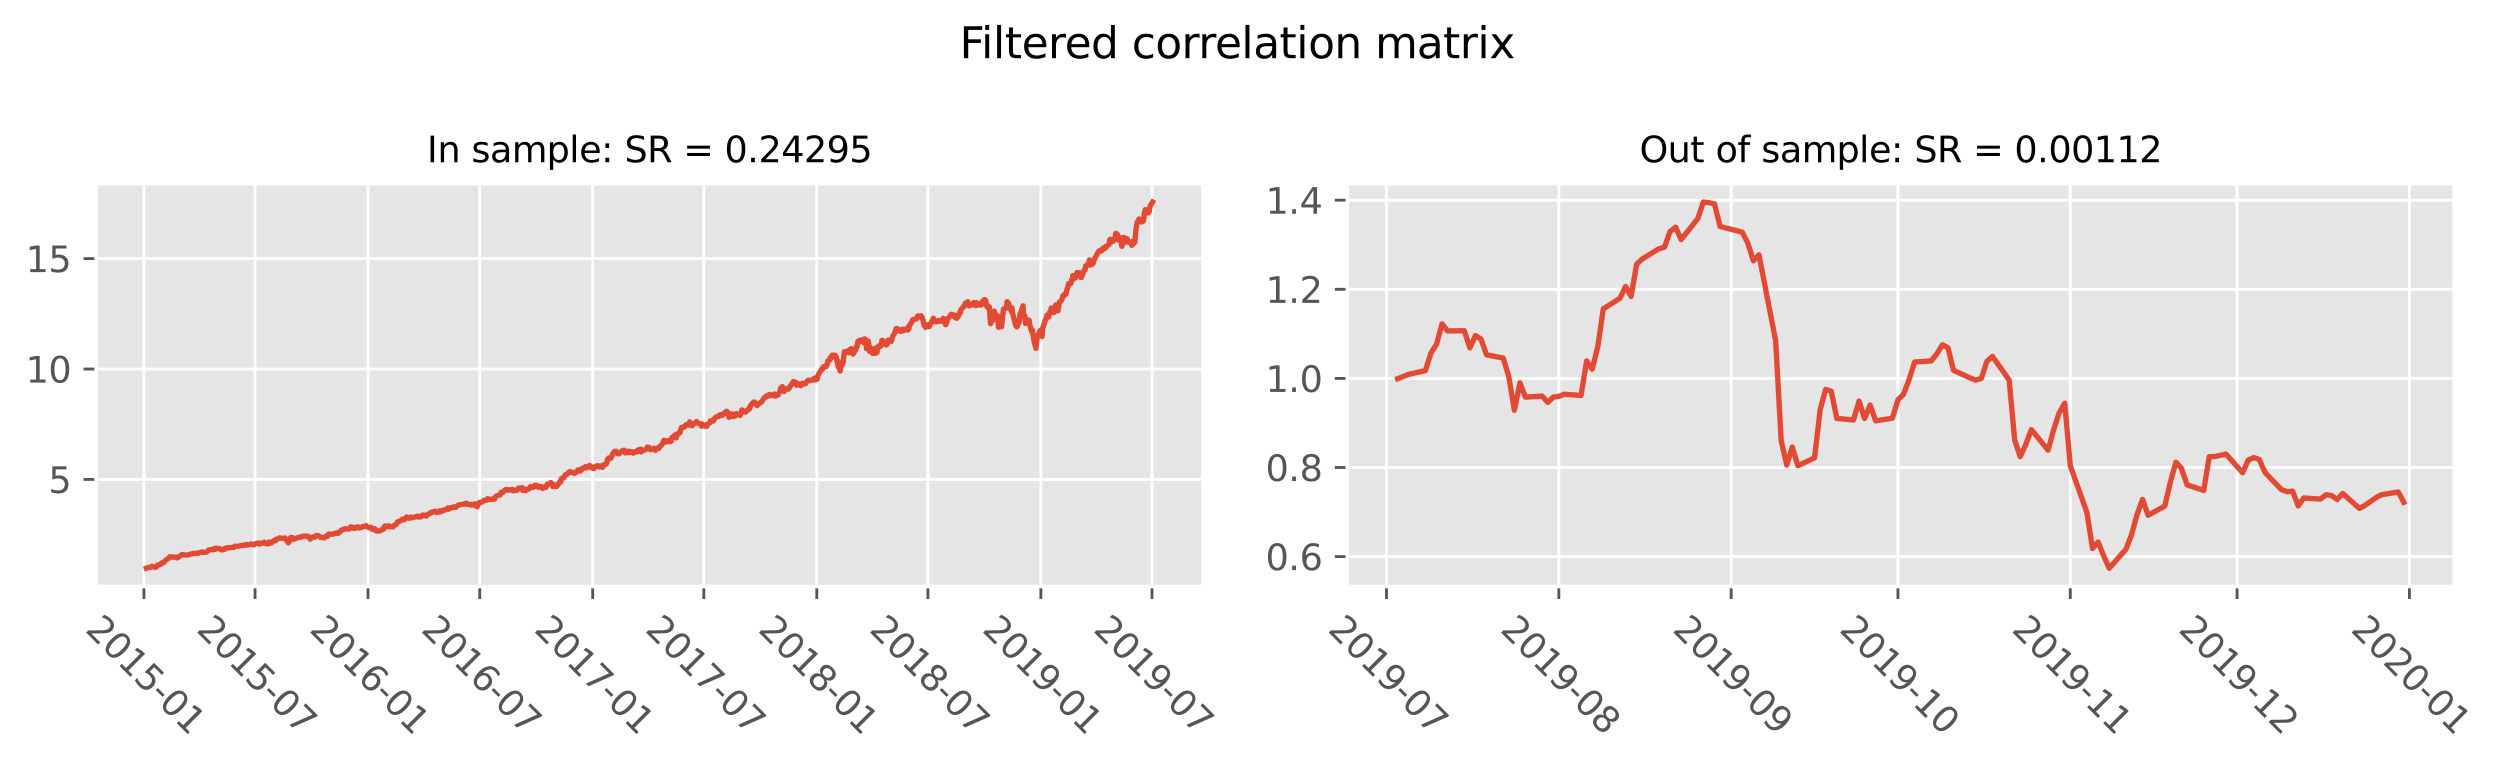 <?xml version="1.0" encoding="utf-8" standalone="no"?>
<!DOCTYPE svg PUBLIC "-//W3C//DTD SVG 1.1//EN"
  "http://www.w3.org/Graphics/SVG/1.1/DTD/svg11.dtd">
<svg xmlns:xlink="http://www.w3.org/1999/xlink" width="700.715pt" height="214.987pt" viewBox="0 0 700.715 214.987" xmlns="http://www.w3.org/2000/svg" version="1.1">
 <defs>
  <style type="text/css">*{stroke-linejoin: round; stroke-linecap: butt}</style>
 </defs>
 <g id="figure_1">
  <g id="patch_1">
   <path d="M 0 214.987 
L 700.715 214.987 
L 700.715 0 
L 0 0 
z
" style="fill: #ffffff"/>
  </g>
  <g id="axes_1">
   <g id="patch_2">
    <path d="M 26.925 164.399 
L 337.159 164.399 
L 337.159 51.48 
L 26.925 51.48 
z
" style="fill: #e5e5e5"/>
   </g>
   <g id="matplotlib.axis_1">
    <g id="xtick_1">
     <g id="line2d_1">
      <path d="M 40.338 164.399 
L 40.338 51.48 
" clip-path="url(#pb31765d035)" style="fill: none; stroke: #ffffff; stroke-width: 0.8; stroke-linecap: square"/>
     </g>
     <g id="line2d_2">
      <defs>
       <path id="mf9f3a45be2" d="M 0 0 
L 0 3.5 
" style="stroke: #555555; stroke-width: 0.8"/>
      </defs>
      <g>
       <use xlink:href="#mf9f3a45be2" x="40.338" y="164.399" style="fill: #555555; stroke: #555555; stroke-width: 0.8"/>
      </g>
     </g>
     <g id="text_1">
      <!-- 2015-01 -->
      <g style="fill: #555555" transform="translate(23.615 176.772)rotate(-315)scale(0.1 -0.1)">
       <defs>
        <path id="DejaVuSans-32" d="M 1228 531 
L 3431 531 
L 3431 0 
L 469 0 
L 469 531 
Q 828 903 1448 1529 
Q 2069 2156 2228 2338 
Q 2531 2678 2651 2914 
Q 2772 3150 2772 3378 
Q 2772 3750 2511 3984 
Q 2250 4219 1831 4219 
Q 1534 4219 1204 4116 
Q 875 4013 500 3803 
L 500 4441 
Q 881 4594 1212 4672 
Q 1544 4750 1819 4750 
Q 2544 4750 2975 4387 
Q 3406 4025 3406 3419 
Q 3406 3131 3298 2873 
Q 3191 2616 2906 2266 
Q 2828 2175 2409 1742 
Q 1991 1309 1228 531 
z
" transform="scale(0.016)"/>
        <path id="DejaVuSans-30" d="M 2034 4250 
Q 1547 4250 1301 3770 
Q 1056 3291 1056 2328 
Q 1056 1369 1301 889 
Q 1547 409 2034 409 
Q 2525 409 2770 889 
Q 3016 1369 3016 2328 
Q 3016 3291 2770 3770 
Q 2525 4250 2034 4250 
z
M 2034 4750 
Q 2819 4750 3233 4129 
Q 3647 3509 3647 2328 
Q 3647 1150 3233 529 
Q 2819 -91 2034 -91 
Q 1250 -91 836 529 
Q 422 1150 422 2328 
Q 422 3509 836 4129 
Q 1250 4750 2034 4750 
z
" transform="scale(0.016)"/>
        <path id="DejaVuSans-31" d="M 794 531 
L 1825 531 
L 1825 4091 
L 703 3866 
L 703 4441 
L 1819 4666 
L 2450 4666 
L 2450 531 
L 3481 531 
L 3481 0 
L 794 0 
L 794 531 
z
" transform="scale(0.016)"/>
        <path id="DejaVuSans-35" d="M 691 4666 
L 3169 4666 
L 3169 4134 
L 1269 4134 
L 1269 2991 
Q 1406 3038 1543 3061 
Q 1681 3084 1819 3084 
Q 2600 3084 3056 2656 
Q 3513 2228 3513 1497 
Q 3513 744 3044 326 
Q 2575 -91 1722 -91 
Q 1428 -91 1123 -41 
Q 819 9 494 109 
L 494 744 
Q 775 591 1075 516 
Q 1375 441 1709 441 
Q 2250 441 2565 725 
Q 2881 1009 2881 1497 
Q 2881 1984 2565 2268 
Q 2250 2553 1709 2553 
Q 1456 2553 1204 2497 
Q 953 2441 691 2322 
L 691 4666 
z
" transform="scale(0.016)"/>
        <path id="DejaVuSans-2d" d="M 313 2009 
L 1997 2009 
L 1997 1497 
L 313 1497 
L 313 2009 
z
" transform="scale(0.016)"/>
       </defs>
       <use xlink:href="#DejaVuSans-32"/>
       <use xlink:href="#DejaVuSans-30" x="63.623"/>
       <use xlink:href="#DejaVuSans-31" x="127.246"/>
       <use xlink:href="#DejaVuSans-35" x="190.869"/>
       <use xlink:href="#DejaVuSans-2d" x="254.492"/>
       <use xlink:href="#DejaVuSans-30" x="290.576"/>
       <use xlink:href="#DejaVuSans-31" x="354.199"/>
      </g>
     </g>
    </g>
    <g id="xtick_2">
     <g id="line2d_3">
      <path d="M 71.484 164.399 
L 71.484 51.48 
" clip-path="url(#pb31765d035)" style="fill: none; stroke: #ffffff; stroke-width: 0.8; stroke-linecap: square"/>
     </g>
     <g id="line2d_4">
      <g>
       <use xlink:href="#mf9f3a45be2" x="71.484" y="164.399" style="fill: #555555; stroke: #555555; stroke-width: 0.8"/>
      </g>
     </g>
     <g id="text_2">
      <!-- 2015-07 -->
      <g style="fill: #555555" transform="translate(54.76 176.772)rotate(-315)scale(0.1 -0.1)">
       <defs>
        <path id="DejaVuSans-37" d="M 525 4666 
L 3525 4666 
L 3525 4397 
L 1831 0 
L 1172 0 
L 2766 4134 
L 525 4134 
L 525 4666 
z
" transform="scale(0.016)"/>
       </defs>
       <use xlink:href="#DejaVuSans-32"/>
       <use xlink:href="#DejaVuSans-30" x="63.623"/>
       <use xlink:href="#DejaVuSans-31" x="127.246"/>
       <use xlink:href="#DejaVuSans-35" x="190.869"/>
       <use xlink:href="#DejaVuSans-2d" x="254.492"/>
       <use xlink:href="#DejaVuSans-30" x="290.576"/>
       <use xlink:href="#DejaVuSans-37" x="354.199"/>
      </g>
     </g>
    </g>
    <g id="xtick_3">
     <g id="line2d_5">
      <path d="M 103.146 164.399 
L 103.146 51.48 
" clip-path="url(#pb31765d035)" style="fill: none; stroke: #ffffff; stroke-width: 0.8; stroke-linecap: square"/>
     </g>
     <g id="line2d_6">
      <g>
       <use xlink:href="#mf9f3a45be2" x="103.146" y="164.399" style="fill: #555555; stroke: #555555; stroke-width: 0.8"/>
      </g>
     </g>
     <g id="text_3">
      <!-- 2016-01 -->
      <g style="fill: #555555" transform="translate(86.422 176.772)rotate(-315)scale(0.1 -0.1)">
       <defs>
        <path id="DejaVuSans-36" d="M 2113 2584 
Q 1688 2584 1439 2293 
Q 1191 2003 1191 1497 
Q 1191 994 1439 701 
Q 1688 409 2113 409 
Q 2538 409 2786 701 
Q 3034 994 3034 1497 
Q 3034 2003 2786 2293 
Q 2538 2584 2113 2584 
z
M 3366 4563 
L 3366 3988 
Q 3128 4100 2886 4159 
Q 2644 4219 2406 4219 
Q 1781 4219 1451 3797 
Q 1122 3375 1075 2522 
Q 1259 2794 1537 2939 
Q 1816 3084 2150 3084 
Q 2853 3084 3261 2657 
Q 3669 2231 3669 1497 
Q 3669 778 3244 343 
Q 2819 -91 2113 -91 
Q 1303 -91 875 529 
Q 447 1150 447 2328 
Q 447 3434 972 4092 
Q 1497 4750 2381 4750 
Q 2619 4750 2861 4703 
Q 3103 4656 3366 4563 
z
" transform="scale(0.016)"/>
       </defs>
       <use xlink:href="#DejaVuSans-32"/>
       <use xlink:href="#DejaVuSans-30" x="63.623"/>
       <use xlink:href="#DejaVuSans-31" x="127.246"/>
       <use xlink:href="#DejaVuSans-36" x="190.869"/>
       <use xlink:href="#DejaVuSans-2d" x="254.492"/>
       <use xlink:href="#DejaVuSans-30" x="290.576"/>
       <use xlink:href="#DejaVuSans-31" x="354.199"/>
      </g>
     </g>
    </g>
    <g id="xtick_4">
     <g id="line2d_7">
      <path d="M 134.463 164.399 
L 134.463 51.48 
" clip-path="url(#pb31765d035)" style="fill: none; stroke: #ffffff; stroke-width: 0.8; stroke-linecap: square"/>
     </g>
     <g id="line2d_8">
      <g>
       <use xlink:href="#mf9f3a45be2" x="134.463" y="164.399" style="fill: #555555; stroke: #555555; stroke-width: 0.8"/>
      </g>
     </g>
     <g id="text_4">
      <!-- 2016-07 -->
      <g style="fill: #555555" transform="translate(117.74 176.772)rotate(-315)scale(0.1 -0.1)">
       <use xlink:href="#DejaVuSans-32"/>
       <use xlink:href="#DejaVuSans-30" x="63.623"/>
       <use xlink:href="#DejaVuSans-31" x="127.246"/>
       <use xlink:href="#DejaVuSans-36" x="190.869"/>
       <use xlink:href="#DejaVuSans-2d" x="254.492"/>
       <use xlink:href="#DejaVuSans-30" x="290.576"/>
       <use xlink:href="#DejaVuSans-37" x="354.199"/>
      </g>
     </g>
    </g>
    <g id="xtick_5">
     <g id="line2d_9">
      <path d="M 166.125 164.399 
L 166.125 51.48 
" clip-path="url(#pb31765d035)" style="fill: none; stroke: #ffffff; stroke-width: 0.8; stroke-linecap: square"/>
     </g>
     <g id="line2d_10">
      <g>
       <use xlink:href="#mf9f3a45be2" x="166.125" y="164.399" style="fill: #555555; stroke: #555555; stroke-width: 0.8"/>
      </g>
     </g>
     <g id="text_5">
      <!-- 2017-01 -->
      <g style="fill: #555555" transform="translate(149.402 176.772)rotate(-315)scale(0.1 -0.1)">
       <use xlink:href="#DejaVuSans-32"/>
       <use xlink:href="#DejaVuSans-30" x="63.623"/>
       <use xlink:href="#DejaVuSans-31" x="127.246"/>
       <use xlink:href="#DejaVuSans-37" x="190.869"/>
       <use xlink:href="#DejaVuSans-2d" x="254.492"/>
       <use xlink:href="#DejaVuSans-30" x="290.576"/>
       <use xlink:href="#DejaVuSans-31" x="354.199"/>
      </g>
     </g>
    </g>
    <g id="xtick_6">
     <g id="line2d_11">
      <path d="M 197.271 164.399 
L 197.271 51.48 
" clip-path="url(#pb31765d035)" style="fill: none; stroke: #ffffff; stroke-width: 0.8; stroke-linecap: square"/>
     </g>
     <g id="line2d_12">
      <g>
       <use xlink:href="#mf9f3a45be2" x="197.271" y="164.399" style="fill: #555555; stroke: #555555; stroke-width: 0.8"/>
      </g>
     </g>
     <g id="text_6">
      <!-- 2017-07 -->
      <g style="fill: #555555" transform="translate(180.547 176.772)rotate(-315)scale(0.1 -0.1)">
       <use xlink:href="#DejaVuSans-32"/>
       <use xlink:href="#DejaVuSans-30" x="63.623"/>
       <use xlink:href="#DejaVuSans-31" x="127.246"/>
       <use xlink:href="#DejaVuSans-37" x="190.869"/>
       <use xlink:href="#DejaVuSans-2d" x="254.492"/>
       <use xlink:href="#DejaVuSans-30" x="290.576"/>
       <use xlink:href="#DejaVuSans-37" x="354.199"/>
      </g>
     </g>
    </g>
    <g id="xtick_7">
     <g id="line2d_13">
      <path d="M 228.933 164.399 
L 228.933 51.48 
" clip-path="url(#pb31765d035)" style="fill: none; stroke: #ffffff; stroke-width: 0.8; stroke-linecap: square"/>
     </g>
     <g id="line2d_14">
      <g>
       <use xlink:href="#mf9f3a45be2" x="228.933" y="164.399" style="fill: #555555; stroke: #555555; stroke-width: 0.8"/>
      </g>
     </g>
     <g id="text_7">
      <!-- 2018-01 -->
      <g style="fill: #555555" transform="translate(212.209 176.772)rotate(-315)scale(0.1 -0.1)">
       <defs>
        <path id="DejaVuSans-38" d="M 2034 2216 
Q 1584 2216 1326 1975 
Q 1069 1734 1069 1313 
Q 1069 891 1326 650 
Q 1584 409 2034 409 
Q 2484 409 2743 651 
Q 3003 894 3003 1313 
Q 3003 1734 2745 1975 
Q 2488 2216 2034 2216 
z
M 1403 2484 
Q 997 2584 770 2862 
Q 544 3141 544 3541 
Q 544 4100 942 4425 
Q 1341 4750 2034 4750 
Q 2731 4750 3128 4425 
Q 3525 4100 3525 3541 
Q 3525 3141 3298 2862 
Q 3072 2584 2669 2484 
Q 3125 2378 3379 2068 
Q 3634 1759 3634 1313 
Q 3634 634 3220 271 
Q 2806 -91 2034 -91 
Q 1263 -91 848 271 
Q 434 634 434 1313 
Q 434 1759 690 2068 
Q 947 2378 1403 2484 
z
M 1172 3481 
Q 1172 3119 1398 2916 
Q 1625 2713 2034 2713 
Q 2441 2713 2670 2916 
Q 2900 3119 2900 3481 
Q 2900 3844 2670 4047 
Q 2441 4250 2034 4250 
Q 1625 4250 1398 4047 
Q 1172 3844 1172 3481 
z
" transform="scale(0.016)"/>
       </defs>
       <use xlink:href="#DejaVuSans-32"/>
       <use xlink:href="#DejaVuSans-30" x="63.623"/>
       <use xlink:href="#DejaVuSans-31" x="127.246"/>
       <use xlink:href="#DejaVuSans-38" x="190.869"/>
       <use xlink:href="#DejaVuSans-2d" x="254.492"/>
       <use xlink:href="#DejaVuSans-30" x="290.576"/>
       <use xlink:href="#DejaVuSans-31" x="354.199"/>
      </g>
     </g>
    </g>
    <g id="xtick_8">
     <g id="line2d_15">
      <path d="M 260.078 164.399 
L 260.078 51.48 
" clip-path="url(#pb31765d035)" style="fill: none; stroke: #ffffff; stroke-width: 0.8; stroke-linecap: square"/>
     </g>
     <g id="line2d_16">
      <g>
       <use xlink:href="#mf9f3a45be2" x="260.078" y="164.399" style="fill: #555555; stroke: #555555; stroke-width: 0.8"/>
      </g>
     </g>
     <g id="text_8">
      <!-- 2018-07 -->
      <g style="fill: #555555" transform="translate(243.355 176.772)rotate(-315)scale(0.1 -0.1)">
       <use xlink:href="#DejaVuSans-32"/>
       <use xlink:href="#DejaVuSans-30" x="63.623"/>
       <use xlink:href="#DejaVuSans-31" x="127.246"/>
       <use xlink:href="#DejaVuSans-38" x="190.869"/>
       <use xlink:href="#DejaVuSans-2d" x="254.492"/>
       <use xlink:href="#DejaVuSans-30" x="290.576"/>
       <use xlink:href="#DejaVuSans-37" x="354.199"/>
      </g>
     </g>
    </g>
    <g id="xtick_9">
     <g id="line2d_17">
      <path d="M 291.74 164.399 
L 291.74 51.48 
" clip-path="url(#pb31765d035)" style="fill: none; stroke: #ffffff; stroke-width: 0.8; stroke-linecap: square"/>
     </g>
     <g id="line2d_18">
      <g>
       <use xlink:href="#mf9f3a45be2" x="291.74" y="164.399" style="fill: #555555; stroke: #555555; stroke-width: 0.8"/>
      </g>
     </g>
     <g id="text_9">
      <!-- 2019-01 -->
      <g style="fill: #555555" transform="translate(275.016 176.772)rotate(-315)scale(0.1 -0.1)">
       <defs>
        <path id="DejaVuSans-39" d="M 703 97 
L 703 672 
Q 941 559 1184 500 
Q 1428 441 1663 441 
Q 2288 441 2617 861 
Q 2947 1281 2994 2138 
Q 2813 1869 2534 1725 
Q 2256 1581 1919 1581 
Q 1219 1581 811 2004 
Q 403 2428 403 3163 
Q 403 3881 828 4315 
Q 1253 4750 1959 4750 
Q 2769 4750 3195 4129 
Q 3622 3509 3622 2328 
Q 3622 1225 3098 567 
Q 2575 -91 1691 -91 
Q 1453 -91 1209 -44 
Q 966 3 703 97 
z
M 1959 2075 
Q 2384 2075 2632 2365 
Q 2881 2656 2881 3163 
Q 2881 3666 2632 3958 
Q 2384 4250 1959 4250 
Q 1534 4250 1286 3958 
Q 1038 3666 1038 3163 
Q 1038 2656 1286 2365 
Q 1534 2075 1959 2075 
z
" transform="scale(0.016)"/>
       </defs>
       <use xlink:href="#DejaVuSans-32"/>
       <use xlink:href="#DejaVuSans-30" x="63.623"/>
       <use xlink:href="#DejaVuSans-31" x="127.246"/>
       <use xlink:href="#DejaVuSans-39" x="190.869"/>
       <use xlink:href="#DejaVuSans-2d" x="254.492"/>
       <use xlink:href="#DejaVuSans-30" x="290.576"/>
       <use xlink:href="#DejaVuSans-31" x="354.199"/>
      </g>
     </g>
    </g>
    <g id="xtick_10">
     <g id="line2d_19">
      <path d="M 322.886 164.399 
L 322.886 51.48 
" clip-path="url(#pb31765d035)" style="fill: none; stroke: #ffffff; stroke-width: 0.8; stroke-linecap: square"/>
     </g>
     <g id="line2d_20">
      <g>
       <use xlink:href="#mf9f3a45be2" x="322.886" y="164.399" style="fill: #555555; stroke: #555555; stroke-width: 0.8"/>
      </g>
     </g>
     <g id="text_10">
      <!-- 2019-07 -->
      <g style="fill: #555555" transform="translate(306.162 176.772)rotate(-315)scale(0.1 -0.1)">
       <use xlink:href="#DejaVuSans-32"/>
       <use xlink:href="#DejaVuSans-30" x="63.623"/>
       <use xlink:href="#DejaVuSans-31" x="127.246"/>
       <use xlink:href="#DejaVuSans-39" x="190.869"/>
       <use xlink:href="#DejaVuSans-2d" x="254.492"/>
       <use xlink:href="#DejaVuSans-30" x="290.576"/>
       <use xlink:href="#DejaVuSans-37" x="354.199"/>
      </g>
     </g>
    </g>
   </g>
   <g id="matplotlib.axis_2">
    <g id="ytick_1">
     <g id="line2d_21">
      <path d="M 26.925 134.379 
L 337.159 134.379 
" clip-path="url(#pb31765d035)" style="fill: none; stroke: #ffffff; stroke-width: 0.8; stroke-linecap: square"/>
     </g>
     <g id="line2d_22">
      <defs>
       <path id="m4566918065" d="M 0 0 
L -3.5 0 
" style="stroke: #555555; stroke-width: 0.8"/>
      </defs>
      <g>
       <use xlink:href="#m4566918065" x="26.925" y="134.379" style="fill: #555555; stroke: #555555; stroke-width: 0.8"/>
      </g>
     </g>
     <g id="text_11">
      <!-- 5 -->
      <g style="fill: #555555" transform="translate(13.562 138.178)scale(0.1 -0.1)">
       <use xlink:href="#DejaVuSans-35"/>
      </g>
     </g>
    </g>
    <g id="ytick_2">
     <g id="line2d_23">
      <path d="M 26.925 103.43 
L 337.159 103.43 
" clip-path="url(#pb31765d035)" style="fill: none; stroke: #ffffff; stroke-width: 0.8; stroke-linecap: square"/>
     </g>
     <g id="line2d_24">
      <g>
       <use xlink:href="#m4566918065" x="26.925" y="103.43" style="fill: #555555; stroke: #555555; stroke-width: 0.8"/>
      </g>
     </g>
     <g id="text_12">
      <!-- 10 -->
      <g style="fill: #555555" transform="translate(7.2 107.229)scale(0.1 -0.1)">
       <use xlink:href="#DejaVuSans-31"/>
       <use xlink:href="#DejaVuSans-30" x="63.623"/>
      </g>
     </g>
    </g>
    <g id="ytick_3">
     <g id="line2d_25">
      <path d="M 26.925 72.482 
L 337.159 72.482 
" clip-path="url(#pb31765d035)" style="fill: none; stroke: #ffffff; stroke-width: 0.8; stroke-linecap: square"/>
     </g>
     <g id="line2d_26">
      <g>
       <use xlink:href="#m4566918065" x="26.925" y="72.482" style="fill: #555555; stroke: #555555; stroke-width: 0.8"/>
      </g>
     </g>
     <g id="text_13">
      <!-- 15 -->
      <g style="fill: #555555" transform="translate(7.2 76.281)scale(0.1 -0.1)">
       <use xlink:href="#DejaVuSans-31"/>
       <use xlink:href="#DejaVuSans-35" x="63.623"/>
      </g>
     </g>
    </g>
   </g>
   <g id="line2d_27">
    <path d="M 41.027 159.266 
L 41.715 159.014 
L 42.231 159.037 
L 42.575 158.708 
L 42.747 158.83 
L 42.919 158.807 
L 43.608 159.044 
L 43.952 158.665 
L 44.124 158.424 
L 44.64 158.316 
L 44.812 158.137 
L 44.984 158.187 
L 45.328 157.778 
L 45.845 157.708 
L 46.533 156.891 
L 47.393 156.39 
L 47.565 156.031 
L 48.77 156.209 
L 48.942 156.143 
L 49.458 156.184 
L 49.63 156.382 
L 49.802 156.083 
L 50.147 156.071 
L 51.007 155.428 
L 51.351 155.504 
L 52.556 155.587 
L 54.276 155.08 
L 54.793 155.113 
L 54.965 155.16 
L 55.481 154.989 
L 55.653 155.053 
L 55.997 154.861 
L 56.685 154.709 
L 56.857 154.843 
L 57.202 154.818 
L 57.89 154.734 
L 58.234 154.456 
L 58.406 154.188 
L 59.267 154.028 
L 59.611 154.124 
L 59.783 153.863 
L 60.299 153.992 
L 60.471 153.647 
L 61.848 153.846 
L 62.02 154.136 
L 62.192 154.133 
L 62.88 153.959 
L 63.052 153.692 
L 63.224 153.832 
L 63.396 153.586 
L 65.633 153.393 
L 65.805 153.087 
L 66.838 153.093 
L 67.01 153.032 
L 67.87 152.889 
L 68.042 152.803 
L 68.214 152.89 
L 69.247 152.609 
L 69.419 152.807 
L 70.451 152.468 
L 70.623 152.581 
L 71.14 152.717 
L 71.656 152.364 
L 72.344 152.198 
L 72.688 152.485 
L 72.86 152.487 
L 73.033 152.256 
L 73.893 152.186 
L 74.065 151.939 
L 74.237 152.28 
L 74.925 152.437 
L 75.097 152.251 
L 75.27 152.425 
L 75.442 151.917 
L 76.13 152.149 
L 76.302 151.855 
L 76.474 151.795 
L 76.646 151.608 
L 77.162 151.601 
L 77.334 151.158 
L 77.506 151.311 
L 77.851 151.037 
L 78.367 150.733 
L 79.055 150.935 
L 79.916 150.782 
L 80.776 152.127 
L 80.948 152.034 
L 81.464 150.671 
L 81.98 150.679 
L 82.153 151.153 
L 82.497 150.907 
L 82.669 151.024 
L 83.873 150.541 
L 84.389 150.575 
L 84.734 150.311 
L 84.906 150.257 
L 85.078 150.329 
L 85.594 150.219 
L 85.938 150.405 
L 86.282 150.271 
L 86.799 150.735 
L 86.971 151.095 
L 87.143 150.685 
L 87.315 150.728 
L 87.487 150.571 
L 88.003 150.426 
L 88.175 150.596 
L 88.519 150.13 
L 88.691 150.218 
L 89.208 150.107 
L 89.896 150.668 
L 90.584 150.569 
L 90.756 150.78 
L 90.928 150.74 
L 91.1 150.507 
L 91.617 150.202 
L 91.789 150.352 
L 91.961 149.817 
L 92.133 149.917 
L 92.305 149.69 
L 93.337 149.729 
L 93.509 149.585 
L 94.026 149.546 
L 94.198 149.356 
L 94.542 149.325 
L 94.714 149.515 
L 95.402 148.989 
L 95.574 148.629 
L 95.746 148.69 
L 95.919 148.492 
L 96.779 148.188 
L 97.639 148.266 
L 97.811 148.077 
L 97.983 148.253 
L 98.328 147.648 
L 98.844 147.836 
L 99.016 147.777 
L 99.188 148.116 
L 99.36 147.958 
L 99.532 148.08 
L 100.22 147.648 
L 100.392 147.689 
L 100.565 147.936 
L 100.737 147.988 
L 101.425 147.791 
L 101.769 147.528 
L 102.457 147.516 
L 102.629 147.321 
L 102.974 147.708 
L 103.662 147.945 
L 104.006 147.769 
L 104.35 148.343 
L 105.038 148.151 
L 105.211 148.618 
L 105.555 148.856 
L 106.587 148.768 
L 106.759 148.548 
L 107.275 148.437 
L 107.448 148.047 
L 107.62 148.122 
L 107.792 147.495 
L 107.964 147.424 
L 108.48 147.442 
L 108.652 147.611 
L 108.824 147.578 
L 108.996 147.376 
L 109.168 147.661 
L 110.029 147.648 
L 110.201 147.687 
L 110.373 147.304 
L 111.061 147.015 
L 111.405 146.281 
L 112.094 146.06 
L 112.782 145.501 
L 113.298 145.673 
L 113.642 145.267 
L 113.986 144.895 
L 114.503 145.231 
L 114.675 145.187 
L 114.847 145.263 
L 115.191 144.91 
L 115.707 145.101 
L 117.084 144.653 
L 117.428 144.936 
L 118.116 144.812 
L 118.288 144.407 
L 118.632 144.461 
L 118.805 144.355 
L 119.493 144.663 
L 119.665 144.294 
L 119.837 144.261 
L 120.009 144.111 
L 120.525 143.918 
L 120.869 143.556 
L 121.041 143.657 
L 121.214 143.506 
L 122.074 143.264 
L 122.246 143.629 
L 122.418 143.567 
L 123.106 143.494 
L 123.278 143.161 
L 123.451 143.423 
L 123.623 143.397 
L 124.139 142.998 
L 124.311 143.136 
L 124.827 142.799 
L 125.343 142.805 
L 125.515 142.363 
L 125.688 142.649 
L 125.86 142.664 
L 126.032 142.428 
L 126.548 142.255 
L 126.72 142.33 
L 127.236 142.038 
L 127.752 142.221 
L 128.269 141.716 
L 128.441 141.562 
L 130.506 141.196 
L 130.678 141.031 
L 130.85 141.351 
L 131.882 141.352 
L 132.054 141.56 
L 132.571 141.384 
L 132.743 141.549 
L 133.087 141.195 
L 133.259 141.713 
L 133.775 142.041 
L 134.119 141.123 
L 134.291 140.867 
L 134.463 140.873 
L 135.152 140.727 
L 135.496 140.421 
L 135.668 140.224 
L 136.356 140.205 
L 136.7 139.75 
L 136.872 139.951 
L 137.561 140.001 
L 137.733 139.901 
L 137.905 139.997 
L 138.077 139.827 
L 138.593 139.894 
L 138.937 139.167 
L 139.281 138.944 
L 140.142 138.731 
L 140.486 137.962 
L 141.002 137.953 
L 141.346 137.509 
L 141.69 137.208 
L 142.207 137.204 
L 142.379 137.398 
L 142.895 137.28 
L 143.411 137.368 
L 143.583 137.169 
L 143.755 137.557 
L 144.1 137.525 
L 144.616 137.293 
L 144.788 137.479 
L 144.96 137.405 
L 145.304 136.835 
L 145.992 136.784 
L 146.337 136.67 
L 146.509 137.459 
L 147.025 137.062 
L 147.197 137.551 
L 147.369 137.508 
L 147.541 137.175 
L 147.713 137.216 
L 148.401 136.96 
L 148.574 136.5 
L 148.746 136.39 
L 148.918 136.531 
L 149.434 136.612 
L 149.778 136.117 
L 149.95 136.32 
L 150.122 135.987 
L 150.638 136.151 
L 150.81 136.581 
L 151.155 136.324 
L 151.327 136.535 
L 151.843 136.383 
L 152.015 136.893 
L 152.187 136.649 
L 152.531 136.721 
L 153.047 136.591 
L 153.392 135.717 
L 153.564 135.769 
L 154.424 135.257 
L 154.596 135.533 
L 154.94 136.369 
L 155.457 135.89 
L 155.629 136.292 
L 155.973 136.358 
L 156.145 136.181 
L 157.005 134.889 
L 157.177 135.126 
L 157.349 134.153 
L 158.038 133.912 
L 158.382 133.144 
L 158.554 133.012 
L 159.07 132.872 
L 159.414 132.367 
L 159.758 132.171 
L 160.275 132.453 
L 160.447 132.364 
L 160.963 132.662 
L 161.479 132.407 
L 161.995 131.697 
L 162.167 131.828 
L 162.684 132.024 
L 162.856 131.573 
L 163.028 131.671 
L 163.2 131.271 
L 163.372 131.304 
L 163.888 131.065 
L 164.06 130.802 
L 164.404 131.153 
L 164.576 130.908 
L 165.265 130.432 
L 165.437 130.99 
L 165.609 130.766 
L 165.781 131.135 
L 166.469 131.325 
L 166.641 130.841 
L 166.813 130.941 
L 166.986 130.693 
L 167.502 130.522 
L 168.018 130.892 
L 168.19 130.595 
L 168.878 130.993 
L 169.05 130.757 
L 169.223 130.259 
L 169.911 130.055 
L 170.083 129.698 
L 170.255 128.767 
L 170.599 128.378 
L 171.115 128.537 
L 171.459 127.97 
L 171.804 127.039 
L 172.32 126.521 
L 172.664 126.486 
L 173.008 127.081 
L 173.524 127.216 
L 174.213 126.466 
L 174.901 126.171 
L 175.073 126.246 
L 175.245 126.919 
L 175.417 126.763 
L 175.933 126.558 
L 176.106 126.891 
L 176.278 126.453 
L 176.45 126.829 
L 176.622 126.593 
L 177.31 126.65 
L 177.482 127.011 
L 177.826 126.811 
L 178.342 126.492 
L 178.515 126.655 
L 178.687 126.205 
L 178.859 126.371 
L 179.031 126.068 
L 179.547 125.887 
L 179.719 126.683 
L 179.891 126.284 
L 180.063 126.297 
L 180.235 126.126 
L 180.752 126.175 
L 181.096 125.909 
L 181.44 125.314 
L 181.956 125.436 
L 182.128 125.629 
L 182.3 126.058 
L 182.472 125.763 
L 182.644 125.847 
L 183.161 125.898 
L 183.333 125.627 
L 183.677 126.22 
L 184.365 125.543 
L 184.709 125.646 
L 184.881 125.148 
L 185.053 125.101 
L 185.57 124.594 
L 186.086 123.392 
L 186.258 123.989 
L 186.774 123.631 
L 186.946 123.817 
L 187.29 123.809 
L 187.462 123.42 
L 187.979 123.774 
L 188.151 123.629 
L 188.323 122.658 
L 189.355 121.85 
L 189.527 122.727 
L 189.872 121.61 
L 190.388 121.231 
L 190.56 121.303 
L 190.732 120.839 
L 190.904 119.967 
L 191.076 119.768 
L 191.764 119.715 
L 191.936 119.432 
L 192.109 119.367 
L 192.281 119.041 
L 192.797 119.029 
L 192.969 119.16 
L 193.313 118.241 
L 193.485 119.084 
L 194.001 119.339 
L 194.173 119.002 
L 194.518 118.802 
L 194.69 118.674 
L 195.206 118.137 
L 195.378 118.484 
L 195.55 118.476 
L 195.894 118.684 
L 196.41 118.732 
L 196.582 119.446 
L 196.755 118.814 
L 196.927 119.248 
L 197.099 119.122 
L 197.615 119.451 
L 197.959 119.061 
L 198.131 119.483 
L 198.303 118.899 
L 198.992 118.455 
L 199.164 117.937 
L 199.336 118.174 
L 199.508 117.893 
L 200.024 117.971 
L 200.196 117.394 
L 200.712 116.837 
L 201.401 116.744 
L 201.573 116.426 
L 201.745 116.459 
L 201.917 116.227 
L 202.433 116.431 
L 202.777 115.978 
L 202.949 115.983 
L 203.121 115.687 
L 203.638 115.264 
L 203.982 115.592 
L 204.326 117.003 
L 204.842 116.021 
L 205.014 116.158 
L 205.186 116.021 
L 205.358 116.697 
L 205.53 116.715 
L 206.047 116.582 
L 206.219 115.993 
L 206.391 115.912 
L 206.563 115.98 
L 206.735 116.17 
L 207.251 116.152 
L 207.423 116.438 
L 207.595 116.104 
L 207.939 114.894 
L 208.972 115.546 
L 209.66 114.777 
L 209.832 114.805 
L 210.004 114.416 
L 210.176 114.457 
L 210.348 113.726 
L 211.209 112.692 
L 211.381 112.858 
L 211.553 112.749 
L 212.241 113.68 
L 212.413 113.207 
L 212.585 113.34 
L 212.758 113.038 
L 213.446 112.713 
L 213.962 111.814 
L 214.478 111.236 
L 214.65 111.32 
L 214.822 110.971 
L 214.994 111.142 
L 215.167 110.853 
L 215.683 110.565 
L 215.855 110.632 
L 216.027 110.921 
L 216.371 110.694 
L 216.887 110.904 
L 217.059 110.429 
L 217.231 111.004 
L 217.404 111.026 
L 217.576 110.661 
L 218.092 110.674 
L 218.436 110.002 
L 218.608 109.783 
L 218.78 108.785 
L 219.296 108.352 
L 219.813 109.719 
L 219.985 109.343 
L 220.673 108.846 
L 220.845 109.086 
L 221.017 109.051 
L 222.394 106.934 
L 223.082 107.206 
L 223.254 108.001 
L 223.426 107.493 
L 224.287 107.76 
L 224.459 108.093 
L 224.803 107.47 
L 225.319 107.449 
L 225.491 107.616 
L 225.835 107.52 
L 226.007 107.092 
L 226.524 106.563 
L 226.696 106.695 
L 227.212 106.589 
L 228.072 106.461 
L 228.244 105.998 
L 228.416 106.497 
L 229.105 106.229 
L 229.277 105.162 
L 230.309 103.442 
L 230.481 103.598 
L 230.825 102.782 
L 231.514 102.813 
L 231.686 102.277 
L 231.858 102.159 
L 232.03 101.17 
L 232.546 100.919 
L 232.718 100.235 
L 232.89 100.38 
L 233.062 100.303 
L 233.234 99.544 
L 234.095 99.569 
L 234.439 100.268 
L 234.955 102.896 
L 235.127 101.766 
L 235.299 101.529 
L 235.471 104.002 
L 235.644 102.838 
L 236.16 102.048 
L 236.332 101.459 
L 236.676 98.575 
L 236.848 98.623 
L 237.536 98.415 
L 237.708 98.812 
L 237.88 98.864 
L 238.053 98.085 
L 238.569 97.708 
L 239.085 99.247 
L 239.773 98.165 
L 239.945 97.249 
L 240.117 97.338 
L 240.29 97.051 
L 240.462 95.671 
L 240.978 95.369 
L 241.15 95.658 
L 241.322 95.675 
L 241.666 95.213 
L 242.182 96.12 
L 242.354 94.98 
L 242.527 95.071 
L 242.871 97.729 
L 243.387 95.6 
L 243.731 98.48 
L 243.903 97.402 
L 244.591 99.039 
L 244.936 97.845 
L 245.108 97.683 
L 245.28 99.052 
L 245.796 98.803 
L 245.968 97.258 
L 246.14 97.436 
L 246.312 96.943 
L 246.484 97.269 
L 247 96.891 
L 247.173 95.439 
L 247.345 95.399 
L 247.517 95.704 
L 247.689 95.764 
L 248.205 96.097 
L 248.377 96.693 
L 248.549 96.635 
L 248.893 95.334 
L 249.41 95.707 
L 249.582 95.593 
L 249.754 95.729 
L 249.926 95.462 
L 250.098 94.439 
L 250.786 93.361 
L 251.13 92.175 
L 251.302 92.05 
L 251.819 92.258 
L 251.991 92.781 
L 252.163 92.601 
L 252.507 92.904 
L 253.023 92.253 
L 253.195 92.69 
L 253.367 92.291 
L 253.711 92.316 
L 254.4 92.525 
L 254.572 91.664 
L 254.744 92.161 
L 254.916 91.255 
L 255.604 90.204 
L 255.776 89.627 
L 256.12 89.526 
L 256.637 89.476 
L 256.981 89.263 
L 257.153 88.644 
L 257.325 88.553 
L 258.013 88.855 
L 258.185 88.497 
L 258.53 89.112 
L 259.046 91.245 
L 259.218 90.822 
L 259.39 91.756 
L 259.562 91.056 
L 259.734 91.499 
L 260.25 91.003 
L 260.422 91.56 
L 261.627 89.205 
L 261.799 89.887 
L 261.971 89.877 
L 262.143 90.177 
L 262.659 90.176 
L 263.003 89.816 
L 263.176 90.063 
L 263.348 89.991 
L 264.036 89.997 
L 264.208 89.385 
L 264.38 89.219 
L 264.552 89.427 
L 265.068 91.017 
L 265.24 90.38 
L 265.413 90.334 
L 265.585 89.338 
L 265.757 89.306 
L 266.617 88.089 
L 266.789 88.129 
L 266.961 88.443 
L 267.477 88.67 
L 267.649 88.333 
L 267.822 89.085 
L 267.994 88.806 
L 268.166 89.206 
L 268.682 88.506 
L 269.026 87.499 
L 269.198 87.531 
L 269.37 86.764 
L 269.886 86.125 
L 270.059 86.104 
L 270.575 84.998 
L 271.263 84.587 
L 271.435 85.545 
L 271.607 85.728 
L 271.779 85.465 
L 272.296 85.498 
L 272.468 85.353 
L 272.64 85.436 
L 272.812 84.867 
L 272.984 84.84 
L 273.5 85.653 
L 273.672 84.817 
L 273.844 85.095 
L 274.016 85.024 
L 274.188 85.499 
L 274.705 85.337 
L 274.877 85.036 
L 275.049 85.513 
L 275.221 85.179 
L 275.393 84.447 
L 275.909 83.976 
L 276.081 84.521 
L 276.253 84.101 
L 276.597 85.899 
L 277.114 86.406 
L 277.286 85.996 
L 277.63 90.744 
L 277.802 89.204 
L 278.318 89.798 
L 278.49 87.837 
L 278.662 87.192 
L 279.006 88.622 
L 279.523 88.416 
L 279.695 88.979 
L 279.867 91.735 
L 280.039 89.375 
L 280.211 90.785 
L 280.727 91.617 
L 281.243 86.657 
L 281.415 86.637 
L 281.932 86.377 
L 282.104 86.105 
L 282.276 84.566 
L 282.448 84.822 
L 282.62 84.867 
L 283.136 86.735 
L 283.308 86.603 
L 283.48 87.353 
L 283.652 86.286 
L 283.825 87.781 
L 284.685 91.241 
L 285.029 91.612 
L 285.717 90.124 
L 285.889 88.138 
L 286.234 87.214 
L 286.75 85.708 
L 286.922 88.486 
L 287.266 88.571 
L 287.438 90.662 
L 287.954 90.308 
L 288.126 90.497 
L 288.298 89.679 
L 288.471 89.813 
L 288.643 91.131 
L 289.159 92.886 
L 289.331 92.452 
L 289.847 95.7 
L 290.363 97.642 
L 290.708 94.501 
L 291.052 93.676 
L 291.568 92.599 
L 291.912 92.902 
L 292.084 94.341 
L 292.256 91.917 
L 292.772 90.557 
L 292.945 89.754 
L 293.117 89.611 
L 293.461 88.352 
L 293.977 88.823 
L 294.149 87.592 
L 294.321 87.666 
L 294.665 86.339 
L 295.354 87.642 
L 295.526 87.448 
L 295.87 85.486 
L 296.558 87.105 
L 296.902 84.709 
L 297.074 84.688 
L 297.591 84.108 
L 297.935 82.879 
L 298.107 83.047 
L 298.279 82.569 
L 298.795 82.478 
L 298.967 81.389 
L 299.311 80.568 
L 299.483 79.553 
L 300.172 79.421 
L 300.344 78.518 
L 300.516 78.642 
L 300.688 77.256 
L 301.204 77.248 
L 301.376 77.948 
L 301.892 76.391 
L 302.409 76.706 
L 302.581 76.439 
L 302.925 77.777 
L 303.097 77.765 
L 303.957 75.535 
L 304.129 75.665 
L 304.301 74.489 
L 305.162 73.937 
L 305.334 72.843 
L 305.506 74.343 
L 306.022 74.126 
L 306.194 73.548 
L 306.366 73.821 
L 306.711 72.735 
L 307.915 70.442 
L 308.431 70.155 
L 308.603 70.409 
L 308.948 70.084 
L 309.12 69.565 
L 309.636 69.685 
L 309.808 69.141 
L 309.98 69.329 
L 310.152 68.998 
L 310.84 68.562 
L 311.012 67.305 
L 311.184 67.053 
L 311.357 67.95 
L 311.529 67.571 
L 312.045 67.587 
L 312.217 67.025 
L 312.389 67.153 
L 312.561 66.529 
L 312.733 65.393 
L 313.249 65.762 
L 313.421 67.243 
L 313.594 66.888 
L 313.766 66.982 
L 313.938 66.558 
L 314.454 69.053 
L 314.97 66.55 
L 315.142 67.058 
L 315.658 67.874 
L 315.831 66.852 
L 316.003 67.082 
L 316.175 67.85 
L 316.347 67.83 
L 317.035 68.266 
L 317.207 68.757 
L 317.379 67.622 
L 317.551 68.436 
L 318.067 67.931 
L 318.412 64.201 
L 318.756 62.247 
L 319.272 61.367 
L 319.788 62.134 
L 319.96 62.234 
L 320.477 61.945 
L 320.821 59.466 
L 320.993 58.769 
L 321.165 59.239 
L 321.681 58.825 
L 321.853 59.678 
L 322.025 59.507 
L 322.369 57.762 
L 323.058 56.613 
L 323.058 56.613 
" clip-path="url(#pb31765d035)" style="fill: none; stroke: #e24a33; stroke-width: 1.5; stroke-linecap: square"/>
   </g>
   <g id="patch_3">
    <path d="M 26.925 164.399 
L 26.925 51.48 
" style="fill: none; stroke: #ffffff; stroke-linejoin: miter; stroke-linecap: square"/>
   </g>
   <g id="patch_4">
    <path d="M 337.159 164.399 
L 337.159 51.48 
" style="fill: none; stroke: #ffffff; stroke-linejoin: miter; stroke-linecap: square"/>
   </g>
   <g id="patch_5">
    <path d="M 26.925 164.399 
L 337.159 164.399 
" style="fill: none; stroke: #ffffff; stroke-linejoin: miter; stroke-linecap: square"/>
   </g>
   <g id="patch_6">
    <path d="M 26.925 51.48 
L 337.159 51.48 
" style="fill: none; stroke: #ffffff; stroke-linejoin: miter; stroke-linecap: square"/>
   </g>
   <g id="text_14">
    <!-- In sample: SR = 0.24295 -->
    <g transform="translate(119.664 45.48)scale(0.1 -0.1)">
     <defs>
      <path id="DejaVuSans-49" d="M 628 4666 
L 1259 4666 
L 1259 0 
L 628 0 
L 628 4666 
z
" transform="scale(0.016)"/>
      <path id="DejaVuSans-6e" d="M 3513 2113 
L 3513 0 
L 2938 0 
L 2938 2094 
Q 2938 2591 2744 2837 
Q 2550 3084 2163 3084 
Q 1697 3084 1428 2787 
Q 1159 2491 1159 1978 
L 1159 0 
L 581 0 
L 581 3500 
L 1159 3500 
L 1159 2956 
Q 1366 3272 1645 3428 
Q 1925 3584 2291 3584 
Q 2894 3584 3203 3211 
Q 3513 2838 3513 2113 
z
" transform="scale(0.016)"/>
      <path id="DejaVuSans-20" transform="scale(0.016)"/>
      <path id="DejaVuSans-73" d="M 2834 3397 
L 2834 2853 
Q 2591 2978 2328 3040 
Q 2066 3103 1784 3103 
Q 1356 3103 1142 2972 
Q 928 2841 928 2578 
Q 928 2378 1081 2264 
Q 1234 2150 1697 2047 
L 1894 2003 
Q 2506 1872 2764 1633 
Q 3022 1394 3022 966 
Q 3022 478 2636 193 
Q 2250 -91 1575 -91 
Q 1294 -91 989 -36 
Q 684 19 347 128 
L 347 722 
Q 666 556 975 473 
Q 1284 391 1588 391 
Q 1994 391 2212 530 
Q 2431 669 2431 922 
Q 2431 1156 2273 1281 
Q 2116 1406 1581 1522 
L 1381 1569 
Q 847 1681 609 1914 
Q 372 2147 372 2553 
Q 372 3047 722 3315 
Q 1072 3584 1716 3584 
Q 2034 3584 2315 3537 
Q 2597 3491 2834 3397 
z
" transform="scale(0.016)"/>
      <path id="DejaVuSans-61" d="M 2194 1759 
Q 1497 1759 1228 1600 
Q 959 1441 959 1056 
Q 959 750 1161 570 
Q 1363 391 1709 391 
Q 2188 391 2477 730 
Q 2766 1069 2766 1631 
L 2766 1759 
L 2194 1759 
z
M 3341 1997 
L 3341 0 
L 2766 0 
L 2766 531 
Q 2569 213 2275 61 
Q 1981 -91 1556 -91 
Q 1019 -91 701 211 
Q 384 513 384 1019 
Q 384 1609 779 1909 
Q 1175 2209 1959 2209 
L 2766 2209 
L 2766 2266 
Q 2766 2663 2505 2880 
Q 2244 3097 1772 3097 
Q 1472 3097 1187 3025 
Q 903 2953 641 2809 
L 641 3341 
Q 956 3463 1253 3523 
Q 1550 3584 1831 3584 
Q 2591 3584 2966 3190 
Q 3341 2797 3341 1997 
z
" transform="scale(0.016)"/>
      <path id="DejaVuSans-6d" d="M 3328 2828 
Q 3544 3216 3844 3400 
Q 4144 3584 4550 3584 
Q 5097 3584 5394 3201 
Q 5691 2819 5691 2113 
L 5691 0 
L 5113 0 
L 5113 2094 
Q 5113 2597 4934 2840 
Q 4756 3084 4391 3084 
Q 3944 3084 3684 2787 
Q 3425 2491 3425 1978 
L 3425 0 
L 2847 0 
L 2847 2094 
Q 2847 2600 2669 2842 
Q 2491 3084 2119 3084 
Q 1678 3084 1418 2786 
Q 1159 2488 1159 1978 
L 1159 0 
L 581 0 
L 581 3500 
L 1159 3500 
L 1159 2956 
Q 1356 3278 1631 3431 
Q 1906 3584 2284 3584 
Q 2666 3584 2933 3390 
Q 3200 3197 3328 2828 
z
" transform="scale(0.016)"/>
      <path id="DejaVuSans-70" d="M 1159 525 
L 1159 -1331 
L 581 -1331 
L 581 3500 
L 1159 3500 
L 1159 2969 
Q 1341 3281 1617 3432 
Q 1894 3584 2278 3584 
Q 2916 3584 3314 3078 
Q 3713 2572 3713 1747 
Q 3713 922 3314 415 
Q 2916 -91 2278 -91 
Q 1894 -91 1617 61 
Q 1341 213 1159 525 
z
M 3116 1747 
Q 3116 2381 2855 2742 
Q 2594 3103 2138 3103 
Q 1681 3103 1420 2742 
Q 1159 2381 1159 1747 
Q 1159 1113 1420 752 
Q 1681 391 2138 391 
Q 2594 391 2855 752 
Q 3116 1113 3116 1747 
z
" transform="scale(0.016)"/>
      <path id="DejaVuSans-6c" d="M 603 4863 
L 1178 4863 
L 1178 0 
L 603 0 
L 603 4863 
z
" transform="scale(0.016)"/>
      <path id="DejaVuSans-65" d="M 3597 1894 
L 3597 1613 
L 953 1613 
Q 991 1019 1311 708 
Q 1631 397 2203 397 
Q 2534 397 2845 478 
Q 3156 559 3463 722 
L 3463 178 
Q 3153 47 2828 -22 
Q 2503 -91 2169 -91 
Q 1331 -91 842 396 
Q 353 884 353 1716 
Q 353 2575 817 3079 
Q 1281 3584 2069 3584 
Q 2775 3584 3186 3129 
Q 3597 2675 3597 1894 
z
M 3022 2063 
Q 3016 2534 2758 2815 
Q 2500 3097 2075 3097 
Q 1594 3097 1305 2825 
Q 1016 2553 972 2059 
L 3022 2063 
z
" transform="scale(0.016)"/>
      <path id="DejaVuSans-3a" d="M 750 794 
L 1409 794 
L 1409 0 
L 750 0 
L 750 794 
z
M 750 3309 
L 1409 3309 
L 1409 2516 
L 750 2516 
L 750 3309 
z
" transform="scale(0.016)"/>
      <path id="DejaVuSans-53" d="M 3425 4513 
L 3425 3897 
Q 3066 4069 2747 4153 
Q 2428 4238 2131 4238 
Q 1616 4238 1336 4038 
Q 1056 3838 1056 3469 
Q 1056 3159 1242 3001 
Q 1428 2844 1947 2747 
L 2328 2669 
Q 3034 2534 3370 2195 
Q 3706 1856 3706 1288 
Q 3706 609 3251 259 
Q 2797 -91 1919 -91 
Q 1588 -91 1214 -16 
Q 841 59 441 206 
L 441 856 
Q 825 641 1194 531 
Q 1563 422 1919 422 
Q 2459 422 2753 634 
Q 3047 847 3047 1241 
Q 3047 1584 2836 1778 
Q 2625 1972 2144 2069 
L 1759 2144 
Q 1053 2284 737 2584 
Q 422 2884 422 3419 
Q 422 4038 858 4394 
Q 1294 4750 2059 4750 
Q 2388 4750 2728 4690 
Q 3069 4631 3425 4513 
z
" transform="scale(0.016)"/>
      <path id="DejaVuSans-52" d="M 2841 2188 
Q 3044 2119 3236 1894 
Q 3428 1669 3622 1275 
L 4263 0 
L 3584 0 
L 2988 1197 
Q 2756 1666 2539 1819 
Q 2322 1972 1947 1972 
L 1259 1972 
L 1259 0 
L 628 0 
L 628 4666 
L 2053 4666 
Q 2853 4666 3247 4331 
Q 3641 3997 3641 3322 
Q 3641 2881 3436 2590 
Q 3231 2300 2841 2188 
z
M 1259 4147 
L 1259 2491 
L 2053 2491 
Q 2509 2491 2742 2702 
Q 2975 2913 2975 3322 
Q 2975 3731 2742 3939 
Q 2509 4147 2053 4147 
L 1259 4147 
z
" transform="scale(0.016)"/>
      <path id="DejaVuSans-3d" d="M 678 2906 
L 4684 2906 
L 4684 2381 
L 678 2381 
L 678 2906 
z
M 678 1631 
L 4684 1631 
L 4684 1100 
L 678 1100 
L 678 1631 
z
" transform="scale(0.016)"/>
      <path id="DejaVuSans-2e" d="M 684 794 
L 1344 794 
L 1344 0 
L 684 0 
L 684 794 
z
" transform="scale(0.016)"/>
      <path id="DejaVuSans-34" d="M 2419 4116 
L 825 1625 
L 2419 1625 
L 2419 4116 
z
M 2253 4666 
L 3047 4666 
L 3047 1625 
L 3713 1625 
L 3713 1100 
L 3047 1100 
L 3047 0 
L 2419 0 
L 2419 1100 
L 313 1100 
L 313 1709 
L 2253 4666 
z
" transform="scale(0.016)"/>
     </defs>
     <use xlink:href="#DejaVuSans-49"/>
     <use xlink:href="#DejaVuSans-6e" x="29.492"/>
     <use xlink:href="#DejaVuSans-20" x="92.871"/>
     <use xlink:href="#DejaVuSans-73" x="124.658"/>
     <use xlink:href="#DejaVuSans-61" x="176.758"/>
     <use xlink:href="#DejaVuSans-6d" x="238.037"/>
     <use xlink:href="#DejaVuSans-70" x="335.449"/>
     <use xlink:href="#DejaVuSans-6c" x="398.926"/>
     <use xlink:href="#DejaVuSans-65" x="426.709"/>
     <use xlink:href="#DejaVuSans-3a" x="488.232"/>
     <use xlink:href="#DejaVuSans-20" x="521.924"/>
     <use xlink:href="#DejaVuSans-53" x="553.711"/>
     <use xlink:href="#DejaVuSans-52" x="617.188"/>
     <use xlink:href="#DejaVuSans-20" x="686.67"/>
     <use xlink:href="#DejaVuSans-3d" x="718.457"/>
     <use xlink:href="#DejaVuSans-20" x="802.246"/>
     <use xlink:href="#DejaVuSans-30" x="834.033"/>
     <use xlink:href="#DejaVuSans-2e" x="897.656"/>
     <use xlink:href="#DejaVuSans-32" x="929.443"/>
     <use xlink:href="#DejaVuSans-34" x="993.066"/>
     <use xlink:href="#DejaVuSans-32" x="1056.689"/>
     <use xlink:href="#DejaVuSans-39" x="1120.312"/>
     <use xlink:href="#DejaVuSans-35" x="1183.936"/>
    </g>
   </g>
  </g>
  <g id="axes_2">
   <g id="patch_7">
    <path d="M 377.63 164.399 
L 687.864 164.399 
L 687.864 51.48 
L 377.63 51.48 
z
" style="fill: #e5e5e5"/>
   </g>
   <g id="matplotlib.axis_3">
    <g id="xtick_11">
     <g id="line2d_28">
      <path d="M 388.615 164.399 
L 388.615 51.48 
" clip-path="url(#p40b7552bd5)" style="fill: none; stroke: #ffffff; stroke-width: 0.8; stroke-linecap: square"/>
     </g>
     <g id="line2d_29">
      <g>
       <use xlink:href="#mf9f3a45be2" x="388.615" y="164.399" style="fill: #555555; stroke: #555555; stroke-width: 0.8"/>
      </g>
     </g>
     <g id="text_15">
      <!-- 2019-07 -->
      <g style="fill: #555555" transform="translate(371.892 176.772)rotate(-315)scale(0.1 -0.1)">
       <use xlink:href="#DejaVuSans-32"/>
       <use xlink:href="#DejaVuSans-30" x="63.623"/>
       <use xlink:href="#DejaVuSans-31" x="127.246"/>
       <use xlink:href="#DejaVuSans-39" x="190.869"/>
       <use xlink:href="#DejaVuSans-2d" x="254.492"/>
       <use xlink:href="#DejaVuSans-30" x="290.576"/>
       <use xlink:href="#DejaVuSans-37" x="354.199"/>
      </g>
     </g>
    </g>
    <g id="xtick_12">
     <g id="line2d_30">
      <path d="M 436.919 164.399 
L 436.919 51.48 
" clip-path="url(#p40b7552bd5)" style="fill: none; stroke: #ffffff; stroke-width: 0.8; stroke-linecap: square"/>
     </g>
     <g id="line2d_31">
      <g>
       <use xlink:href="#mf9f3a45be2" x="436.919" y="164.399" style="fill: #555555; stroke: #555555; stroke-width: 0.8"/>
      </g>
     </g>
     <g id="text_16">
      <!-- 2019-08 -->
      <g style="fill: #555555" transform="translate(420.195 176.772)rotate(-315)scale(0.1 -0.1)">
       <use xlink:href="#DejaVuSans-32"/>
       <use xlink:href="#DejaVuSans-30" x="63.623"/>
       <use xlink:href="#DejaVuSans-31" x="127.246"/>
       <use xlink:href="#DejaVuSans-39" x="190.869"/>
       <use xlink:href="#DejaVuSans-2d" x="254.492"/>
       <use xlink:href="#DejaVuSans-30" x="290.576"/>
       <use xlink:href="#DejaVuSans-38" x="354.199"/>
      </g>
     </g>
    </g>
    <g id="xtick_13">
     <g id="line2d_32">
      <path d="M 485.223 164.399 
L 485.223 51.48 
" clip-path="url(#p40b7552bd5)" style="fill: none; stroke: #ffffff; stroke-width: 0.8; stroke-linecap: square"/>
     </g>
     <g id="line2d_33">
      <g>
       <use xlink:href="#mf9f3a45be2" x="485.223" y="164.399" style="fill: #555555; stroke: #555555; stroke-width: 0.8"/>
      </g>
     </g>
     <g id="text_17">
      <!-- 2019-09 -->
      <g style="fill: #555555" transform="translate(468.499 176.772)rotate(-315)scale(0.1 -0.1)">
       <use xlink:href="#DejaVuSans-32"/>
       <use xlink:href="#DejaVuSans-30" x="63.623"/>
       <use xlink:href="#DejaVuSans-31" x="127.246"/>
       <use xlink:href="#DejaVuSans-39" x="190.869"/>
       <use xlink:href="#DejaVuSans-2d" x="254.492"/>
       <use xlink:href="#DejaVuSans-30" x="290.576"/>
       <use xlink:href="#DejaVuSans-39" x="354.199"/>
      </g>
     </g>
    </g>
    <g id="xtick_14">
     <g id="line2d_34">
      <path d="M 531.968 164.399 
L 531.968 51.48 
" clip-path="url(#p40b7552bd5)" style="fill: none; stroke: #ffffff; stroke-width: 0.8; stroke-linecap: square"/>
     </g>
     <g id="line2d_35">
      <g>
       <use xlink:href="#mf9f3a45be2" x="531.968" y="164.399" style="fill: #555555; stroke: #555555; stroke-width: 0.8"/>
      </g>
     </g>
     <g id="text_18">
      <!-- 2019-10 -->
      <g style="fill: #555555" transform="translate(515.245 176.772)rotate(-315)scale(0.1 -0.1)">
       <use xlink:href="#DejaVuSans-32"/>
       <use xlink:href="#DejaVuSans-30" x="63.623"/>
       <use xlink:href="#DejaVuSans-31" x="127.246"/>
       <use xlink:href="#DejaVuSans-39" x="190.869"/>
       <use xlink:href="#DejaVuSans-2d" x="254.492"/>
       <use xlink:href="#DejaVuSans-31" x="290.576"/>
       <use xlink:href="#DejaVuSans-30" x="354.199"/>
      </g>
     </g>
    </g>
    <g id="xtick_15">
     <g id="line2d_36">
      <path d="M 580.272 164.399 
L 580.272 51.48 
" clip-path="url(#p40b7552bd5)" style="fill: none; stroke: #ffffff; stroke-width: 0.8; stroke-linecap: square"/>
     </g>
     <g id="line2d_37">
      <g>
       <use xlink:href="#mf9f3a45be2" x="580.272" y="164.399" style="fill: #555555; stroke: #555555; stroke-width: 0.8"/>
      </g>
     </g>
     <g id="text_19">
      <!-- 2019-11 -->
      <g style="fill: #555555" transform="translate(563.548 176.772)rotate(-315)scale(0.1 -0.1)">
       <use xlink:href="#DejaVuSans-32"/>
       <use xlink:href="#DejaVuSans-30" x="63.623"/>
       <use xlink:href="#DejaVuSans-31" x="127.246"/>
       <use xlink:href="#DejaVuSans-39" x="190.869"/>
       <use xlink:href="#DejaVuSans-2d" x="254.492"/>
       <use xlink:href="#DejaVuSans-31" x="290.576"/>
       <use xlink:href="#DejaVuSans-31" x="354.199"/>
      </g>
     </g>
    </g>
    <g id="xtick_16">
     <g id="line2d_38">
      <path d="M 627.017 164.399 
L 627.017 51.48 
" clip-path="url(#p40b7552bd5)" style="fill: none; stroke: #ffffff; stroke-width: 0.8; stroke-linecap: square"/>
     </g>
     <g id="line2d_39">
      <g>
       <use xlink:href="#mf9f3a45be2" x="627.017" y="164.399" style="fill: #555555; stroke: #555555; stroke-width: 0.8"/>
      </g>
     </g>
     <g id="text_20">
      <!-- 2019-12 -->
      <g style="fill: #555555" transform="translate(610.294 176.772)rotate(-315)scale(0.1 -0.1)">
       <use xlink:href="#DejaVuSans-32"/>
       <use xlink:href="#DejaVuSans-30" x="63.623"/>
       <use xlink:href="#DejaVuSans-31" x="127.246"/>
       <use xlink:href="#DejaVuSans-39" x="190.869"/>
       <use xlink:href="#DejaVuSans-2d" x="254.492"/>
       <use xlink:href="#DejaVuSans-31" x="290.576"/>
       <use xlink:href="#DejaVuSans-32" x="354.199"/>
      </g>
     </g>
    </g>
    <g id="xtick_17">
     <g id="line2d_40">
      <path d="M 675.321 164.399 
L 675.321 51.48 
" clip-path="url(#p40b7552bd5)" style="fill: none; stroke: #ffffff; stroke-width: 0.8; stroke-linecap: square"/>
     </g>
     <g id="line2d_41">
      <g>
       <use xlink:href="#mf9f3a45be2" x="675.321" y="164.399" style="fill: #555555; stroke: #555555; stroke-width: 0.8"/>
      </g>
     </g>
     <g id="text_21">
      <!-- 2020-01 -->
      <g style="fill: #555555" transform="translate(658.597 176.772)rotate(-315)scale(0.1 -0.1)">
       <use xlink:href="#DejaVuSans-32"/>
       <use xlink:href="#DejaVuSans-30" x="63.623"/>
       <use xlink:href="#DejaVuSans-32" x="127.246"/>
       <use xlink:href="#DejaVuSans-30" x="190.869"/>
       <use xlink:href="#DejaVuSans-2d" x="254.492"/>
       <use xlink:href="#DejaVuSans-30" x="290.576"/>
       <use xlink:href="#DejaVuSans-31" x="354.199"/>
      </g>
     </g>
    </g>
   </g>
   <g id="matplotlib.axis_4">
    <g id="ytick_4">
     <g id="line2d_42">
      <path d="M 377.63 156.007 
L 687.864 156.007 
" clip-path="url(#p40b7552bd5)" style="fill: none; stroke: #ffffff; stroke-width: 0.8; stroke-linecap: square"/>
     </g>
     <g id="line2d_43">
      <g>
       <use xlink:href="#m4566918065" x="377.63" y="156.007" style="fill: #555555; stroke: #555555; stroke-width: 0.8"/>
      </g>
     </g>
     <g id="text_22">
      <!-- 0.6 -->
      <g style="fill: #555555" transform="translate(354.727 159.806)scale(0.1 -0.1)">
       <use xlink:href="#DejaVuSans-30"/>
       <use xlink:href="#DejaVuSans-2e" x="63.623"/>
       <use xlink:href="#DejaVuSans-36" x="95.41"/>
      </g>
     </g>
    </g>
    <g id="ytick_5">
     <g id="line2d_44">
      <path d="M 377.63 131.033 
L 687.864 131.033 
" clip-path="url(#p40b7552bd5)" style="fill: none; stroke: #ffffff; stroke-width: 0.8; stroke-linecap: square"/>
     </g>
     <g id="line2d_45">
      <g>
       <use xlink:href="#m4566918065" x="377.63" y="131.033" style="fill: #555555; stroke: #555555; stroke-width: 0.8"/>
      </g>
     </g>
     <g id="text_23">
      <!-- 0.8 -->
      <g style="fill: #555555" transform="translate(354.727 134.832)scale(0.1 -0.1)">
       <use xlink:href="#DejaVuSans-30"/>
       <use xlink:href="#DejaVuSans-2e" x="63.623"/>
       <use xlink:href="#DejaVuSans-38" x="95.41"/>
      </g>
     </g>
    </g>
    <g id="ytick_6">
     <g id="line2d_46">
      <path d="M 377.63 106.059 
L 687.864 106.059 
" clip-path="url(#p40b7552bd5)" style="fill: none; stroke: #ffffff; stroke-width: 0.8; stroke-linecap: square"/>
     </g>
     <g id="line2d_47">
      <g>
       <use xlink:href="#m4566918065" x="377.63" y="106.059" style="fill: #555555; stroke: #555555; stroke-width: 0.8"/>
      </g>
     </g>
     <g id="text_24">
      <!-- 1.0 -->
      <g style="fill: #555555" transform="translate(354.727 109.858)scale(0.1 -0.1)">
       <use xlink:href="#DejaVuSans-31"/>
       <use xlink:href="#DejaVuSans-2e" x="63.623"/>
       <use xlink:href="#DejaVuSans-30" x="95.41"/>
      </g>
     </g>
    </g>
    <g id="ytick_7">
     <g id="line2d_48">
      <path d="M 377.63 81.085 
L 687.864 81.085 
" clip-path="url(#p40b7552bd5)" style="fill: none; stroke: #ffffff; stroke-width: 0.8; stroke-linecap: square"/>
     </g>
     <g id="line2d_49">
      <g>
       <use xlink:href="#m4566918065" x="377.63" y="81.085" style="fill: #555555; stroke: #555555; stroke-width: 0.8"/>
      </g>
     </g>
     <g id="text_25">
      <!-- 1.2 -->
      <g style="fill: #555555" transform="translate(354.727 84.884)scale(0.1 -0.1)">
       <use xlink:href="#DejaVuSans-31"/>
       <use xlink:href="#DejaVuSans-2e" x="63.623"/>
       <use xlink:href="#DejaVuSans-32" x="95.41"/>
      </g>
     </g>
    </g>
    <g id="ytick_8">
     <g id="line2d_50">
      <path d="M 377.63 56.111 
L 687.864 56.111 
" clip-path="url(#p40b7552bd5)" style="fill: none; stroke: #ffffff; stroke-width: 0.8; stroke-linecap: square"/>
     </g>
     <g id="line2d_51">
      <g>
       <use xlink:href="#m4566918065" x="377.63" y="56.111" style="fill: #555555; stroke: #555555; stroke-width: 0.8"/>
      </g>
     </g>
     <g id="text_26">
      <!-- 1.4 -->
      <g style="fill: #555555" transform="translate(354.727 59.91)scale(0.1 -0.1)">
       <use xlink:href="#DejaVuSans-31"/>
       <use xlink:href="#DejaVuSans-2e" x="63.623"/>
       <use xlink:href="#DejaVuSans-34" x="95.41"/>
      </g>
     </g>
    </g>
   </g>
   <g id="line2d_52">
    <path d="M 391.732 106.142 
L 394.848 104.925 
L 399.523 103.868 
L 401.081 98.93 
L 402.639 96.494 
L 404.197 90.774 
L 405.755 92.76 
L 410.43 92.693 
L 411.988 97.518 
L 413.546 94.051 
L 415.105 95.034 
L 416.663 99.456 
L 421.337 100.365 
L 422.895 105.573 
L 424.454 114.996 
L 426.012 107.317 
L 427.57 111.314 
L 432.245 111.004 
L 433.803 112.801 
L 435.361 111.294 
L 436.919 111.095 
L 438.477 110.491 
L 443.152 110.856 
L 444.71 101.155 
L 446.268 103.48 
L 447.826 97.219 
L 449.385 86.556 
L 454.059 83.594 
L 455.617 80.31 
L 457.175 83.085 
L 458.734 74.016 
L 460.292 72.603 
L 464.966 69.704 
L 466.525 69.274 
L 468.083 64.917 
L 469.641 63.661 
L 471.199 67.134 
L 475.874 61.265 
L 477.432 56.613 
L 478.99 56.817 
L 480.548 57.127 
L 482.106 63.464 
L 488.339 65.086 
L 489.897 68.174 
L 491.455 73.116 
L 493.014 71.426 
L 497.688 95.482 
L 499.246 123.569 
L 500.805 130.341 
L 502.363 125.294 
L 503.921 130.541 
L 508.595 128.335 
L 510.154 114.905 
L 511.712 109.138 
L 513.27 109.644 
L 514.828 117.271 
L 519.503 117.73 
L 521.061 112.414 
L 522.619 117.275 
L 524.177 113.545 
L 525.735 117.946 
L 530.41 117.206 
L 531.968 112.082 
L 533.526 110.516 
L 535.085 106.42 
L 536.643 101.477 
L 541.317 101.151 
L 542.876 99.172 
L 544.434 96.644 
L 545.992 97.481 
L 547.55 103.794 
L 552.225 105.946 
L 553.783 106.548 
L 555.341 106.071 
L 556.899 101.281 
L 558.457 99.899 
L 563.132 106.496 
L 564.69 123.32 
L 566.248 127.981 
L 567.806 124.574 
L 569.365 120.411 
L 574.039 126.176 
L 575.597 120.484 
L 577.156 115.731 
L 578.714 112.998 
L 580.272 130.55 
L 584.946 143.673 
L 586.505 153.756 
L 588.063 151.9 
L 589.621 155.776 
L 591.179 159.266 
L 595.854 153.975 
L 597.412 149.957 
L 598.97 144.288 
L 600.528 139.967 
L 602.086 144.411 
L 606.761 141.849 
L 608.319 135.142 
L 609.877 129.543 
L 611.436 131.263 
L 612.994 135.892 
L 617.668 137.468 
L 619.226 127.993 
L 620.785 127.966 
L 623.901 127.269 
L 628.576 132.488 
L 630.134 128.961 
L 631.692 128.242 
L 633.25 128.793 
L 634.808 132.378 
L 639.483 137.255 
L 641.041 137.804 
L 642.599 137.677 
L 644.157 141.795 
L 645.716 139.576 
L 650.39 139.888 
L 651.948 138.676 
L 653.506 138.882 
L 655.065 140.001 
L 656.623 138.303 
L 661.297 142.499 
L 662.856 141.665 
L 665.972 139.46 
L 667.53 138.659 
L 672.205 137.899 
L 673.763 140.797 
" clip-path="url(#p40b7552bd5)" style="fill: none; stroke: #e24a33; stroke-width: 1.5; stroke-linecap: square"/>
   </g>
   <g id="patch_8">
    <path d="M 377.63 164.399 
L 377.63 51.48 
" style="fill: none; stroke: #ffffff; stroke-linejoin: miter; stroke-linecap: square"/>
   </g>
   <g id="patch_9">
    <path d="M 687.864 164.399 
L 687.864 51.48 
" style="fill: none; stroke: #ffffff; stroke-linejoin: miter; stroke-linecap: square"/>
   </g>
   <g id="patch_10">
    <path d="M 377.63 164.399 
L 687.864 164.399 
" style="fill: none; stroke: #ffffff; stroke-linejoin: miter; stroke-linecap: square"/>
   </g>
   <g id="patch_11">
    <path d="M 377.63 51.48 
L 687.864 51.48 
" style="fill: none; stroke: #ffffff; stroke-linejoin: miter; stroke-linecap: square"/>
   </g>
   <g id="text_27">
    <!-- Out of sample: SR = 0.00112 -->
    <g transform="translate(459.54 45.48)scale(0.1 -0.1)">
     <defs>
      <path id="DejaVuSans-4f" d="M 2522 4238 
Q 1834 4238 1429 3725 
Q 1025 3213 1025 2328 
Q 1025 1447 1429 934 
Q 1834 422 2522 422 
Q 3209 422 3611 934 
Q 4013 1447 4013 2328 
Q 4013 3213 3611 3725 
Q 3209 4238 2522 4238 
z
M 2522 4750 
Q 3503 4750 4090 4092 
Q 4678 3434 4678 2328 
Q 4678 1225 4090 567 
Q 3503 -91 2522 -91 
Q 1538 -91 948 565 
Q 359 1222 359 2328 
Q 359 3434 948 4092 
Q 1538 4750 2522 4750 
z
" transform="scale(0.016)"/>
      <path id="DejaVuSans-75" d="M 544 1381 
L 544 3500 
L 1119 3500 
L 1119 1403 
Q 1119 906 1312 657 
Q 1506 409 1894 409 
Q 2359 409 2629 706 
Q 2900 1003 2900 1516 
L 2900 3500 
L 3475 3500 
L 3475 0 
L 2900 0 
L 2900 538 
Q 2691 219 2414 64 
Q 2138 -91 1772 -91 
Q 1169 -91 856 284 
Q 544 659 544 1381 
z
M 1991 3584 
L 1991 3584 
z
" transform="scale(0.016)"/>
      <path id="DejaVuSans-74" d="M 1172 4494 
L 1172 3500 
L 2356 3500 
L 2356 3053 
L 1172 3053 
L 1172 1153 
Q 1172 725 1289 603 
Q 1406 481 1766 481 
L 2356 481 
L 2356 0 
L 1766 0 
Q 1100 0 847 248 
Q 594 497 594 1153 
L 594 3053 
L 172 3053 
L 172 3500 
L 594 3500 
L 594 4494 
L 1172 4494 
z
" transform="scale(0.016)"/>
      <path id="DejaVuSans-6f" d="M 1959 3097 
Q 1497 3097 1228 2736 
Q 959 2375 959 1747 
Q 959 1119 1226 758 
Q 1494 397 1959 397 
Q 2419 397 2687 759 
Q 2956 1122 2956 1747 
Q 2956 2369 2687 2733 
Q 2419 3097 1959 3097 
z
M 1959 3584 
Q 2709 3584 3137 3096 
Q 3566 2609 3566 1747 
Q 3566 888 3137 398 
Q 2709 -91 1959 -91 
Q 1206 -91 779 398 
Q 353 888 353 1747 
Q 353 2609 779 3096 
Q 1206 3584 1959 3584 
z
" transform="scale(0.016)"/>
      <path id="DejaVuSans-66" d="M 2375 4863 
L 2375 4384 
L 1825 4384 
Q 1516 4384 1395 4259 
Q 1275 4134 1275 3809 
L 1275 3500 
L 2222 3500 
L 2222 3053 
L 1275 3053 
L 1275 0 
L 697 0 
L 697 3053 
L 147 3053 
L 147 3500 
L 697 3500 
L 697 3744 
Q 697 4328 969 4595 
Q 1241 4863 1831 4863 
L 2375 4863 
z
" transform="scale(0.016)"/>
     </defs>
     <use xlink:href="#DejaVuSans-4f"/>
     <use xlink:href="#DejaVuSans-75" x="78.711"/>
     <use xlink:href="#DejaVuSans-74" x="142.09"/>
     <use xlink:href="#DejaVuSans-20" x="181.299"/>
     <use xlink:href="#DejaVuSans-6f" x="213.086"/>
     <use xlink:href="#DejaVuSans-66" x="274.268"/>
     <use xlink:href="#DejaVuSans-20" x="309.473"/>
     <use xlink:href="#DejaVuSans-73" x="341.26"/>
     <use xlink:href="#DejaVuSans-61" x="393.359"/>
     <use xlink:href="#DejaVuSans-6d" x="454.639"/>
     <use xlink:href="#DejaVuSans-70" x="552.051"/>
     <use xlink:href="#DejaVuSans-6c" x="615.527"/>
     <use xlink:href="#DejaVuSans-65" x="643.311"/>
     <use xlink:href="#DejaVuSans-3a" x="704.834"/>
     <use xlink:href="#DejaVuSans-20" x="738.525"/>
     <use xlink:href="#DejaVuSans-53" x="770.312"/>
     <use xlink:href="#DejaVuSans-52" x="833.789"/>
     <use xlink:href="#DejaVuSans-20" x="903.271"/>
     <use xlink:href="#DejaVuSans-3d" x="935.059"/>
     <use xlink:href="#DejaVuSans-20" x="1018.848"/>
     <use xlink:href="#DejaVuSans-30" x="1050.635"/>
     <use xlink:href="#DejaVuSans-2e" x="1114.258"/>
     <use xlink:href="#DejaVuSans-30" x="1146.045"/>
     <use xlink:href="#DejaVuSans-30" x="1209.668"/>
     <use xlink:href="#DejaVuSans-31" x="1273.291"/>
     <use xlink:href="#DejaVuSans-31" x="1336.914"/>
     <use xlink:href="#DejaVuSans-32" x="1400.537"/>
    </g>
   </g>
  </g>
  <g id="text_28">
   <!-- Filtered correlation matrix -->
   <g transform="translate(268.96 16.318)scale(0.12 -0.12)">
    <defs>
     <path id="DejaVuSans-46" d="M 628 4666 
L 3309 4666 
L 3309 4134 
L 1259 4134 
L 1259 2759 
L 3109 2759 
L 3109 2228 
L 1259 2228 
L 1259 0 
L 628 0 
L 628 4666 
z
" transform="scale(0.016)"/>
     <path id="DejaVuSans-69" d="M 603 3500 
L 1178 3500 
L 1178 0 
L 603 0 
L 603 3500 
z
M 603 4863 
L 1178 4863 
L 1178 4134 
L 603 4134 
L 603 4863 
z
" transform="scale(0.016)"/>
     <path id="DejaVuSans-72" d="M 2631 2963 
Q 2534 3019 2420 3045 
Q 2306 3072 2169 3072 
Q 1681 3072 1420 2755 
Q 1159 2438 1159 1844 
L 1159 0 
L 581 0 
L 581 3500 
L 1159 3500 
L 1159 2956 
Q 1341 3275 1631 3429 
Q 1922 3584 2338 3584 
Q 2397 3584 2469 3576 
Q 2541 3569 2628 3553 
L 2631 2963 
z
" transform="scale(0.016)"/>
     <path id="DejaVuSans-64" d="M 2906 2969 
L 2906 4863 
L 3481 4863 
L 3481 0 
L 2906 0 
L 2906 525 
Q 2725 213 2448 61 
Q 2172 -91 1784 -91 
Q 1150 -91 751 415 
Q 353 922 353 1747 
Q 353 2572 751 3078 
Q 1150 3584 1784 3584 
Q 2172 3584 2448 3432 
Q 2725 3281 2906 2969 
z
M 947 1747 
Q 947 1113 1208 752 
Q 1469 391 1925 391 
Q 2381 391 2643 752 
Q 2906 1113 2906 1747 
Q 2906 2381 2643 2742 
Q 2381 3103 1925 3103 
Q 1469 3103 1208 2742 
Q 947 2381 947 1747 
z
" transform="scale(0.016)"/>
     <path id="DejaVuSans-63" d="M 3122 3366 
L 3122 2828 
Q 2878 2963 2633 3030 
Q 2388 3097 2138 3097 
Q 1578 3097 1268 2742 
Q 959 2388 959 1747 
Q 959 1106 1268 751 
Q 1578 397 2138 397 
Q 2388 397 2633 464 
Q 2878 531 3122 666 
L 3122 134 
Q 2881 22 2623 -34 
Q 2366 -91 2075 -91 
Q 1284 -91 818 406 
Q 353 903 353 1747 
Q 353 2603 823 3093 
Q 1294 3584 2113 3584 
Q 2378 3584 2631 3529 
Q 2884 3475 3122 3366 
z
" transform="scale(0.016)"/>
     <path id="DejaVuSans-78" d="M 3513 3500 
L 2247 1797 
L 3578 0 
L 2900 0 
L 1881 1375 
L 863 0 
L 184 0 
L 1544 1831 
L 300 3500 
L 978 3500 
L 1906 2253 
L 2834 3500 
L 3513 3500 
z
" transform="scale(0.016)"/>
    </defs>
    <use xlink:href="#DejaVuSans-46"/>
    <use xlink:href="#DejaVuSans-69" x="50.27"/>
    <use xlink:href="#DejaVuSans-6c" x="78.053"/>
    <use xlink:href="#DejaVuSans-74" x="105.836"/>
    <use xlink:href="#DejaVuSans-65" x="145.045"/>
    <use xlink:href="#DejaVuSans-72" x="206.568"/>
    <use xlink:href="#DejaVuSans-65" x="245.432"/>
    <use xlink:href="#DejaVuSans-64" x="306.955"/>
    <use xlink:href="#DejaVuSans-20" x="370.432"/>
    <use xlink:href="#DejaVuSans-63" x="402.219"/>
    <use xlink:href="#DejaVuSans-6f" x="457.199"/>
    <use xlink:href="#DejaVuSans-72" x="518.381"/>
    <use xlink:href="#DejaVuSans-72" x="557.744"/>
    <use xlink:href="#DejaVuSans-65" x="596.607"/>
    <use xlink:href="#DejaVuSans-6c" x="658.131"/>
    <use xlink:href="#DejaVuSans-61" x="685.914"/>
    <use xlink:href="#DejaVuSans-74" x="747.193"/>
    <use xlink:href="#DejaVuSans-69" x="786.402"/>
    <use xlink:href="#DejaVuSans-6f" x="814.186"/>
    <use xlink:href="#DejaVuSans-6e" x="875.367"/>
    <use xlink:href="#DejaVuSans-20" x="938.746"/>
    <use xlink:href="#DejaVuSans-6d" x="970.533"/>
    <use xlink:href="#DejaVuSans-61" x="1067.945"/>
    <use xlink:href="#DejaVuSans-74" x="1129.225"/>
    <use xlink:href="#DejaVuSans-72" x="1168.434"/>
    <use xlink:href="#DejaVuSans-69" x="1209.547"/>
    <use xlink:href="#DejaVuSans-78" x="1237.33"/>
   </g>
  </g>
 </g>
 <defs>
  <clipPath id="pb31765d035">
   <rect x="26.925" y="51.48" width="310.234" height="112.919"/>
  </clipPath>
  <clipPath id="p40b7552bd5">
   <rect x="377.63" y="51.48" width="310.234" height="112.919"/>
  </clipPath>
 </defs>
</svg>
